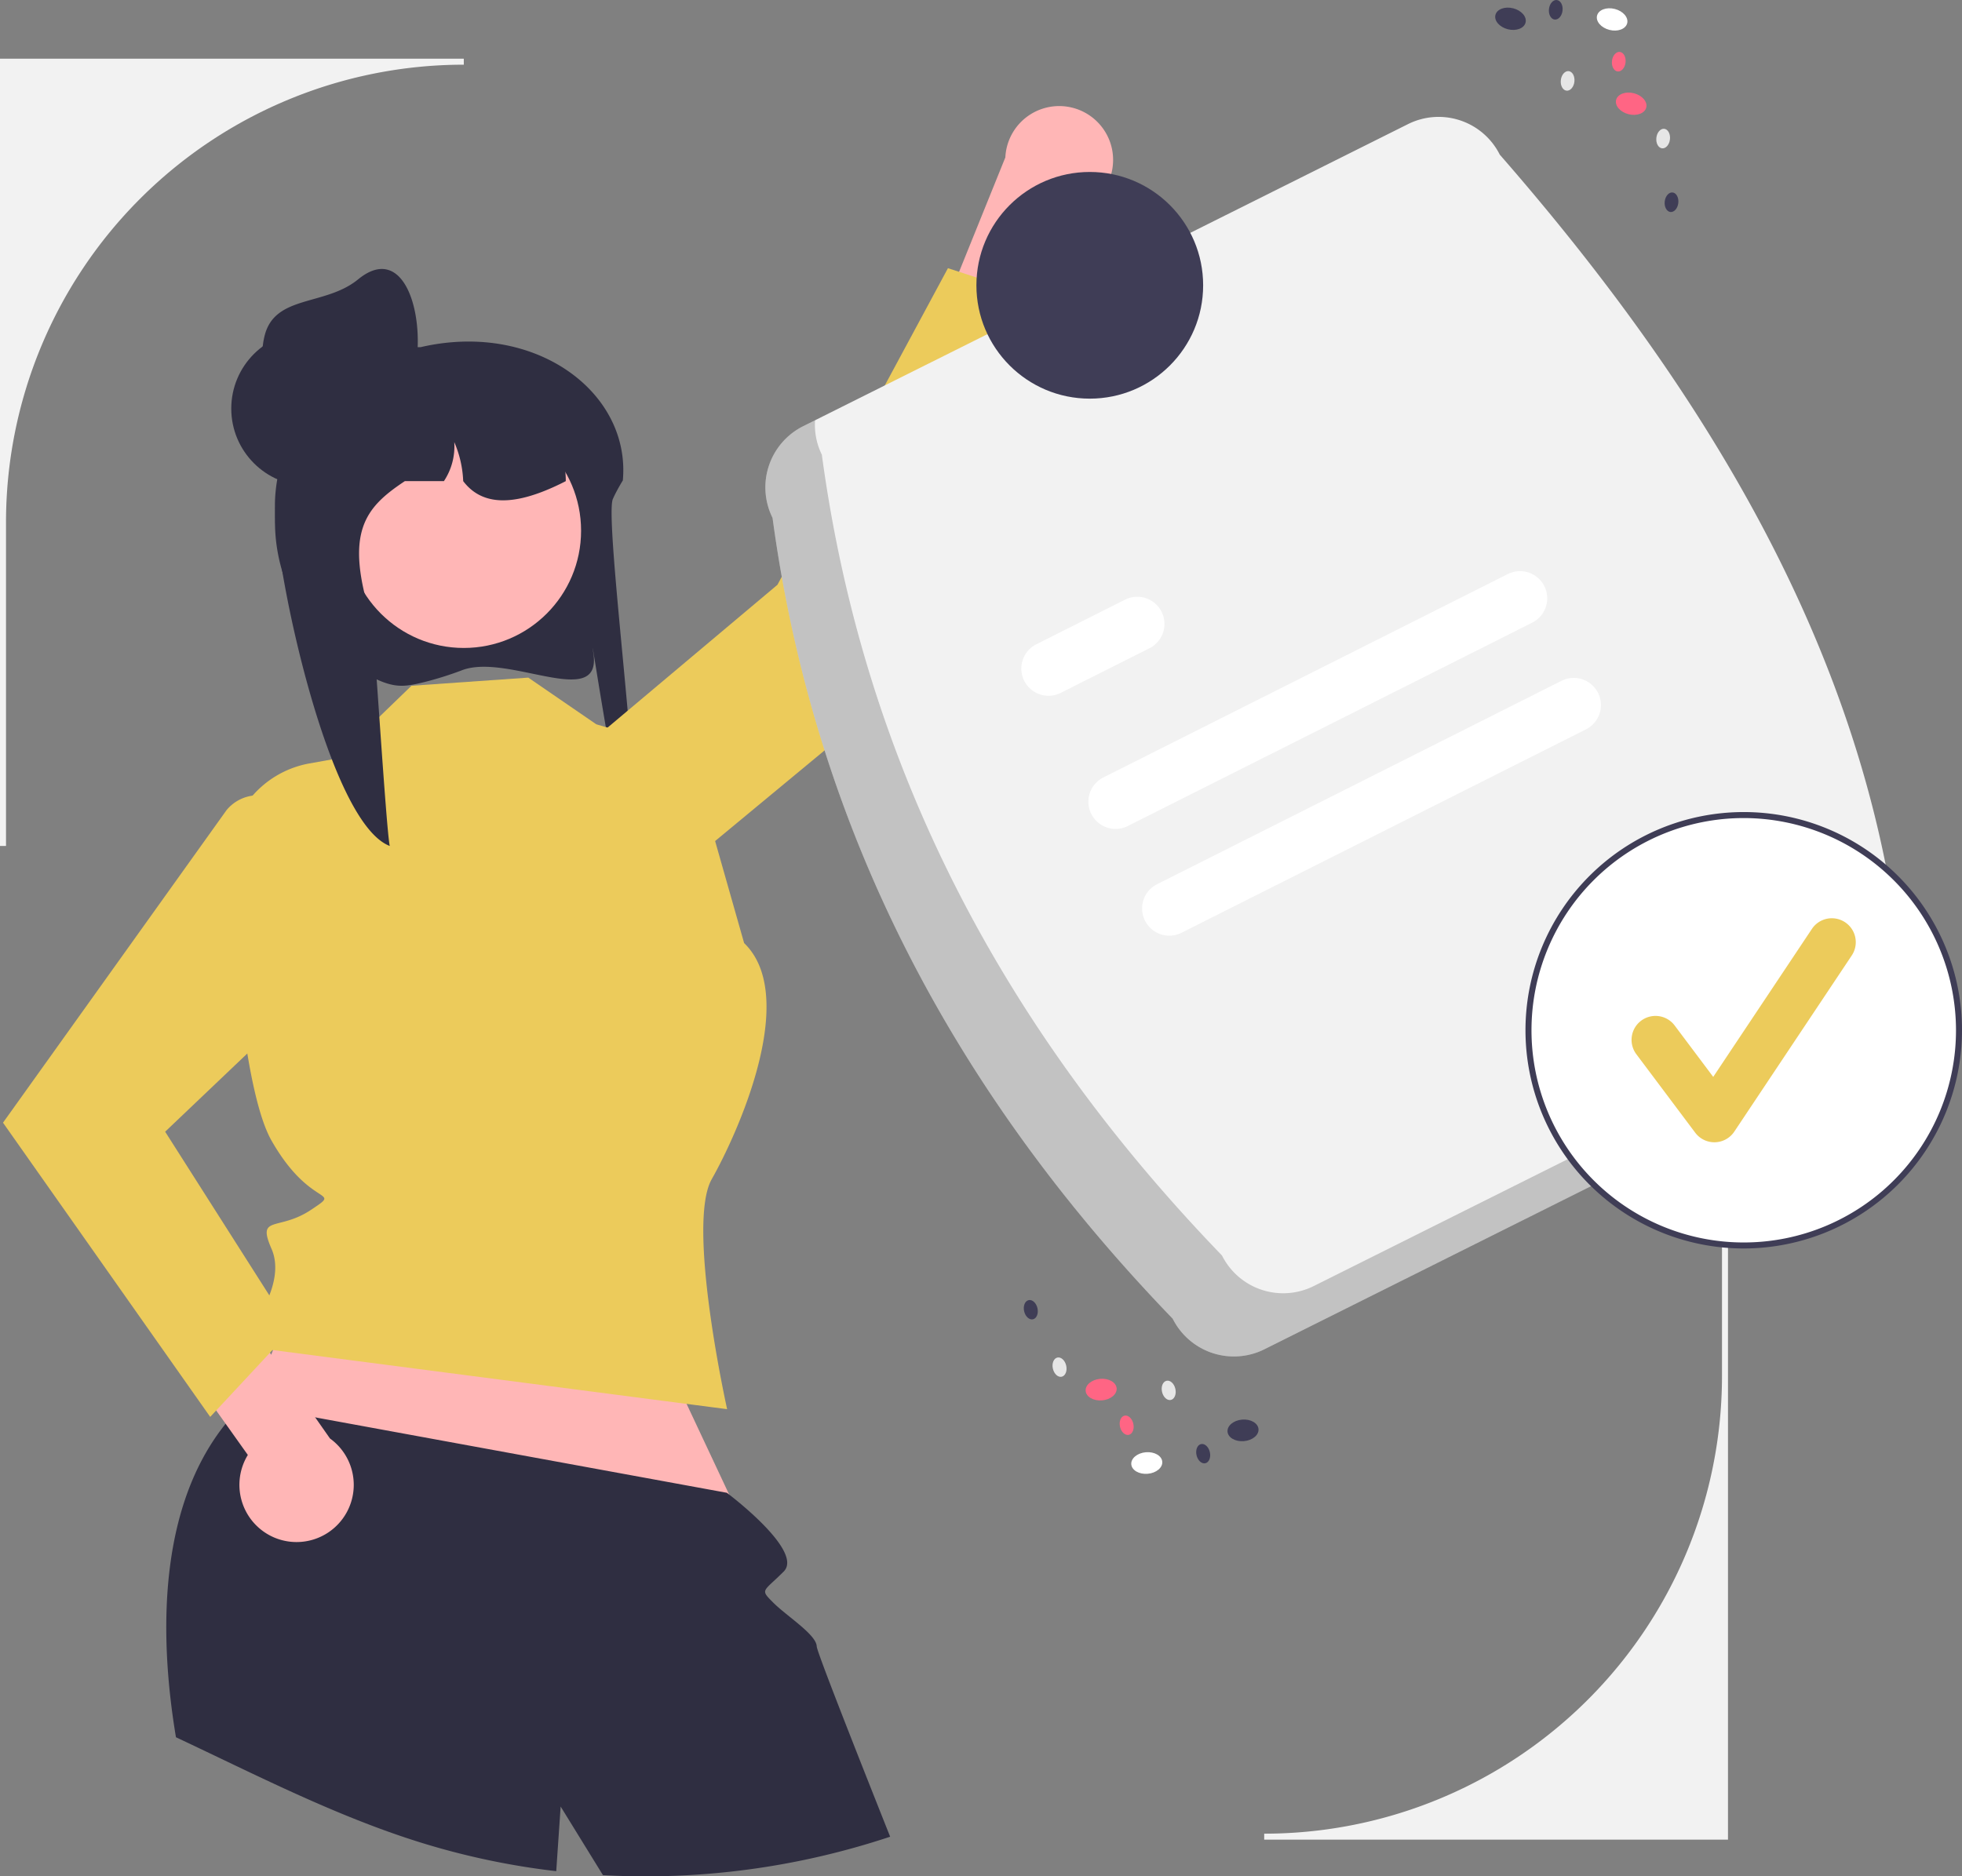 <svg xmlns="http://www.w3.org/2000/svg" data-name="Layer 1" width="653.383" height="625.004" viewBox="0 0 653.383 625.004" xmlns:xlink="http://www.w3.org/1999/xlink"><rect x="0" y="0" width="653.383" height="625.004" fill="#808080" stroke="none"/><path d="M848.763,750.293H694.308v-2h0A152.455,152.455,0,0,0,846.763,595.838V488.046h2Z" transform="translate(-273.308 -137.498)" fill="#f2f2f2"/><path d="M427.326,360.693a114.227,114.227,0,0,1-12.558,3.971c-5.626,1.371-8.802,2.007-14.231-.101-.191-.074-.373-.147-.544-.219a57.679,57.679,0,0,1-35.105-52.299c-.027-.384-.027-.787-.027-1.18a56.192,56.192,0,0,1,.271-5.675,57.37,57.37,0,0,1,1.23-7.633l-.054-.01c-4.396-4.495-6.087-10.653-5.527-16.84a27.832,27.832,0,0,1,12.573-20.813,44.032,44.032,0,0,1,18.281-6.453,46.326,46.326,0,0,1,5.255-.305h16.499a71.282,71.282,0,0,1,10.357-1.633h.027c33.205-2.754,59.391,19.259,56.949,46.043-.018.03-.045.059-.063.089-.706,1.151-1.33,2.243-1.881,3.285-.534.974-.986,1.908-1.375,2.793-3.03,6.846,11.37,113.061,6.205,114.674-2.94.915-14.789-78.123-12.663-63.093C473.621,374.151,442.623,355.038,427.326,360.693Z" transform="translate(-273.308 -137.498)" fill="#2f2e41"/><polygon points="204.039 415.202 250.068 513.262 73.005 495.329 109.966 401.193 204.039 415.202" fill="#ffb6b6"/><path d="M569.747,749.306a257.909,257.909,0,0,1-95.64,12.81l-14.09-22.85s-.59,8.51-1.47,21.52a248.821,248.821,0,0,1-45.47-9.64c-28.11-8.79-54.46-22.41-81.17-34.97-5.41-32.25-7.44-81.98,22.47-110.93l160.99,29.5s25.83,19.32,18.92,26.24c-6.91,6.91-7.98,5.84-3.44,10.38,4.54,4.54,14.35,10.61,14.45,14.58C545.337,687.496,556.347,715.606,569.747,749.306Z" transform="translate(-273.308 -137.498)" fill="#2f2e41"/><path d="M449.235,363.212,410.34,365.926l-25.139,24.292-8.804,1.571a32.825,32.825,0,0,0-27.006,34.246c1.811,30.683,5.866,76.528,14.341,91.402,13.141,23.063,23.996,15.827,13.141,23.063s-18.142,1.55-13.141,12.986-6.758,26.105-6.758,26.105l-4.681,4.681,4.965,2.035,158.196,20.585s-13.679-61.502-5.124-76.61,29.296-60.777,10.785-78.646l-18.1-63.694-31.134-9.182Z" transform="translate(-273.308 -137.498)" fill="#eccb5b"/><path d="M643.68,187.42a17.981,17.981,0,0,1-17.193,21.315l-32.972,83.337L568.222,288.619l39.886-98.694a17.956,17.956,0,0,1,35.573-2.505Z" transform="translate(-273.308 -137.498)" fill="#ffb6b6"/><path d="M463.906,442.048l6.506,9.601,97.201-80.509,53.422-133.844-32.043-10.467L532.211,332.291l-60.075,50.516A44.665,44.665,0,0,0,463.906,442.048Z" transform="translate(-273.308 -137.498)" fill="#eccb5b"/><path d="M364.878,649.749a19.072,19.072,0,0,1-9.035-27.606l-55.105-77.461,17.678-20.51,64.777,92.48a19.046,19.046,0,0,1-18.314,33.096Z" transform="translate(-273.308 -137.498)" fill="#ffb6b6"/><path d="M366.145,404.278h0a13.6,13.6,0,0,0-17.382,3.06L274.308,511.467l69,98,27-29-42-66,55.818-53.145A44.665,44.665,0,0,0,366.145,404.278Z" transform="translate(-273.308 -137.498)" fill="#eccb5b"/><circle cx="154.455" cy="176.779" r="39.056" fill="#ffb6b6"/><path d="M461.726,297.761c-.651.344-1.293.66-1.945.977-.678.326-1.357.651-2.044.959-13.07,5.925-23.717,6.585-30.175-1.936a36.169,36.169,0,0,0-2.976-13.007,20.903,20.903,0,0,1-3.446,13.007H408.133c-13.396,8.891-20.27,17.059-10.972,46.248.606,1.918,4.758,70.047,5.943,75.284-20.279-7.779-37.773-90.371-38.216-112.134-.027-.353-.027-.724-.027-1.085a47.554,47.554,0,0,1,.271-5.219,48.862,48.862,0,0,1,1.23-7.019l-.054-.009a18.331,18.331,0,0,1-5.527-15.486,44.664,44.664,0,0,1,12.41-11.126,79.197,79.197,0,0,1,13.586-5.102c.118-.027.217-.054.335-.081,1.429-.389,2.894-.742,4.36-1.049a81.871,81.871,0,0,1,9.145-1.384c.226-.009.443-.027.642-.027a6.853,6.853,0,0,1,3.491.959c.009,0,.009.009.027.009a6.89,6.89,0,0,1,3.356,5.861h14.491c.534,0,1.067.018,1.601.045,20.18.805,36.398,9.434,37.438,29.271C461.708,296.404,461.726,297.073,461.726,297.761Z" transform="translate(-273.308 -137.498)" fill="#2f2e41"/><circle cx="102.747" cy="136.103" r="25.73" fill="#2f2e41"/><path d="M411.38,261.7c-2.923,13.906-17.345,22.224-31.142,18.821a25.73,25.73,0,0,1-18.821-31.142c3.402-13.797,20.147-9.82,31.142-18.821C408.113,217.823,415.322,242.946,411.38,261.7Z" transform="translate(-273.308 -137.498)" fill="#2f2e41"/><path d="M663.838,576.757c-71.994-74.563-119.106-162.079-133.258-266.753a22.79,22.79,0,0,1,10.191-30.537L742.229,178.827a22.79,22.79,0,0,1,30.537,10.191c70.894,81.237,122.023,168.208,133.258,266.753a22.789,22.789,0,0,1-10.191,30.537L694.375,586.948A22.79,22.79,0,0,1,663.838,576.757Z" transform="translate(-273.308 -137.498)" fill="#f2f2f2"/><path d="M710.789,565.894a22.79,22.79,0,0,1-30.537-10.191c-71.995-74.563-119.107-162.079-133.258-266.753a22.496,22.496,0,0,1-2.258-11.464l-3.964,1.98a22.79,22.79,0,0,0-10.192,30.537c14.151,104.674,61.264,192.19,133.258,266.753A22.789,22.789,0,0,0,694.375,586.947L895.833,486.309a22.688,22.688,0,0,0,12.449-19.074Z" transform="translate(-273.308 -137.498)" opacity="0.2" style="isolation:isolate"/><path d="M783.637,344.861,648.823,412.676a9.055,9.055,0,0,1-8.138-16.178l134.814-67.814a9.055,9.055,0,0,1,8.138,16.178Z" transform="translate(-273.308 -137.498)" fill="#fff"/><path d="M656.168,353.397l-29.659,14.919a9.055,9.055,0,0,1-8.189-16.152l.051-.026,29.659-14.919a9.055,9.055,0,0,1,8.138,16.178Z" transform="translate(-273.308 -137.498)" fill="#fff"/><path d="M801.525,380.422,666.711,448.237a9.055,9.055,0,0,1-8.157-16.168l.019-.01,134.814-67.814a9.055,9.055,0,0,1,8.138,16.178Z" transform="translate(-273.308 -137.498)" fill="#fff"/><circle cx="362.916" cy="95.035" r="37.754" fill="#3f3d56"/><circle cx="580.698" cy="343.181" r="71.685" fill="#fff"/><path d="M854.007,553.364a72.685,72.685,0,1,1,72.685-72.686A72.768,72.768,0,0,1,854.007,553.364Zm0-143.37a70.685,70.685,0,1,0,70.685,70.685A70.765,70.765,0,0,0,854.007,409.994Z" transform="translate(-273.308 -137.498)" fill="#3f3d56"/><path d="M844.227,517.988a7.972,7.972,0,0,1-6.379-3.19l-19.557-26.076a7.974,7.974,0,1,1,12.758-9.568L843.845,496.212l32.862-49.292a7.974,7.974,0,0,1,13.27,8.846l-39.114,58.67a7.977,7.977,0,0,1-6.414,3.548C844.375,517.987,844.301,517.988,844.227,517.988Z" transform="translate(-273.308 -137.498)" fill="#eccb5b"/><ellipse cx="655.208" cy="624.824" rx="5.177" ry="3.601" transform="translate(-324.158 -79.406) rotate(-4.887)" fill="#fff"/><ellipse cx="687.258" cy="613.952" rx="5.177" ry="3.601" transform="translate(-323.115 -76.715) rotate(-4.887)" fill="#3f3d56"/><ellipse cx="640.015" cy="600.372" rx="5.177" ry="3.601" transform="translate(-322.13 -80.79) rotate(-4.887)" fill="#ff6584"/><ellipse cx="626.157" cy="592.889" rx="2.276" ry="3.272" transform="translate(-388.581 15.082) rotate(-12.732)" fill="#e6e6e6"/><ellipse cx="616.585" cy="573.761" rx="2.276" ry="3.272" transform="translate(-384.601 12.502) rotate(-12.732)" fill="#3f3d56"/><ellipse cx="662.509" cy="600.624" rx="2.276" ry="3.272" transform="translate(-389.392 23.284) rotate(-12.732)" fill="#e6e6e6"/><ellipse cx="648.51" cy="612.245" rx="2.276" ry="3.272" transform="translate(-392.297 20.485) rotate(-12.732)" fill="#ff6584"/><ellipse cx="673.995" cy="621.71" rx="2.276" ry="3.272" transform="translate(-393.757 26.334) rotate(-12.732)" fill="#3f3d56"/><ellipse cx="810.171" cy="143.967" rx="3.601" ry="5.177" transform="translate(198.282 756.447) rotate(-75.779)" fill="#fff"/><ellipse cx="776.327" cy="143.749" rx="3.601" ry="5.177" transform="translate(172.964 723.476) rotate(-75.779)" fill="#3f3d56"/><ellipse cx="816.522" cy="172.046" rx="3.601" ry="5.177" transform="translate(175.855 783.784) rotate(-75.779)" fill="#ff6584"/><ellipse cx="827.167" cy="183.652" rx="3.272" ry="2.276" transform="translate(279.488 847.812) rotate(-83.624)" fill="#e6e6e6"/><ellipse cx="829.95" cy="204.86" rx="3.272" ry="2.276" transform="translate(260.885 869.43) rotate(-83.624)" fill="#3f3d56"/><ellipse cx="795.35" cy="164.444" rx="3.272" ry="2.276" transform="translate(270.293 799.116) rotate(-83.624)" fill="#e6e6e6"/><ellipse cx="812.382" cy="158.046" rx="3.272" ry="2.276" transform="translate(291.792 810.354) rotate(-83.624)" fill="#ff6584"/><ellipse cx="791.399" cy="140.759" rx="3.272" ry="2.276" transform="translate(290.32 774.135) rotate(-83.624)" fill="#3f3d56"/><path d="M275.308,419.293h-2V157.046H427.763v2h-0A152.455,152.455,0,0,0,275.308,311.501Z" transform="translate(-273.308 -137.498)" fill="#f2f2f2"/></svg>